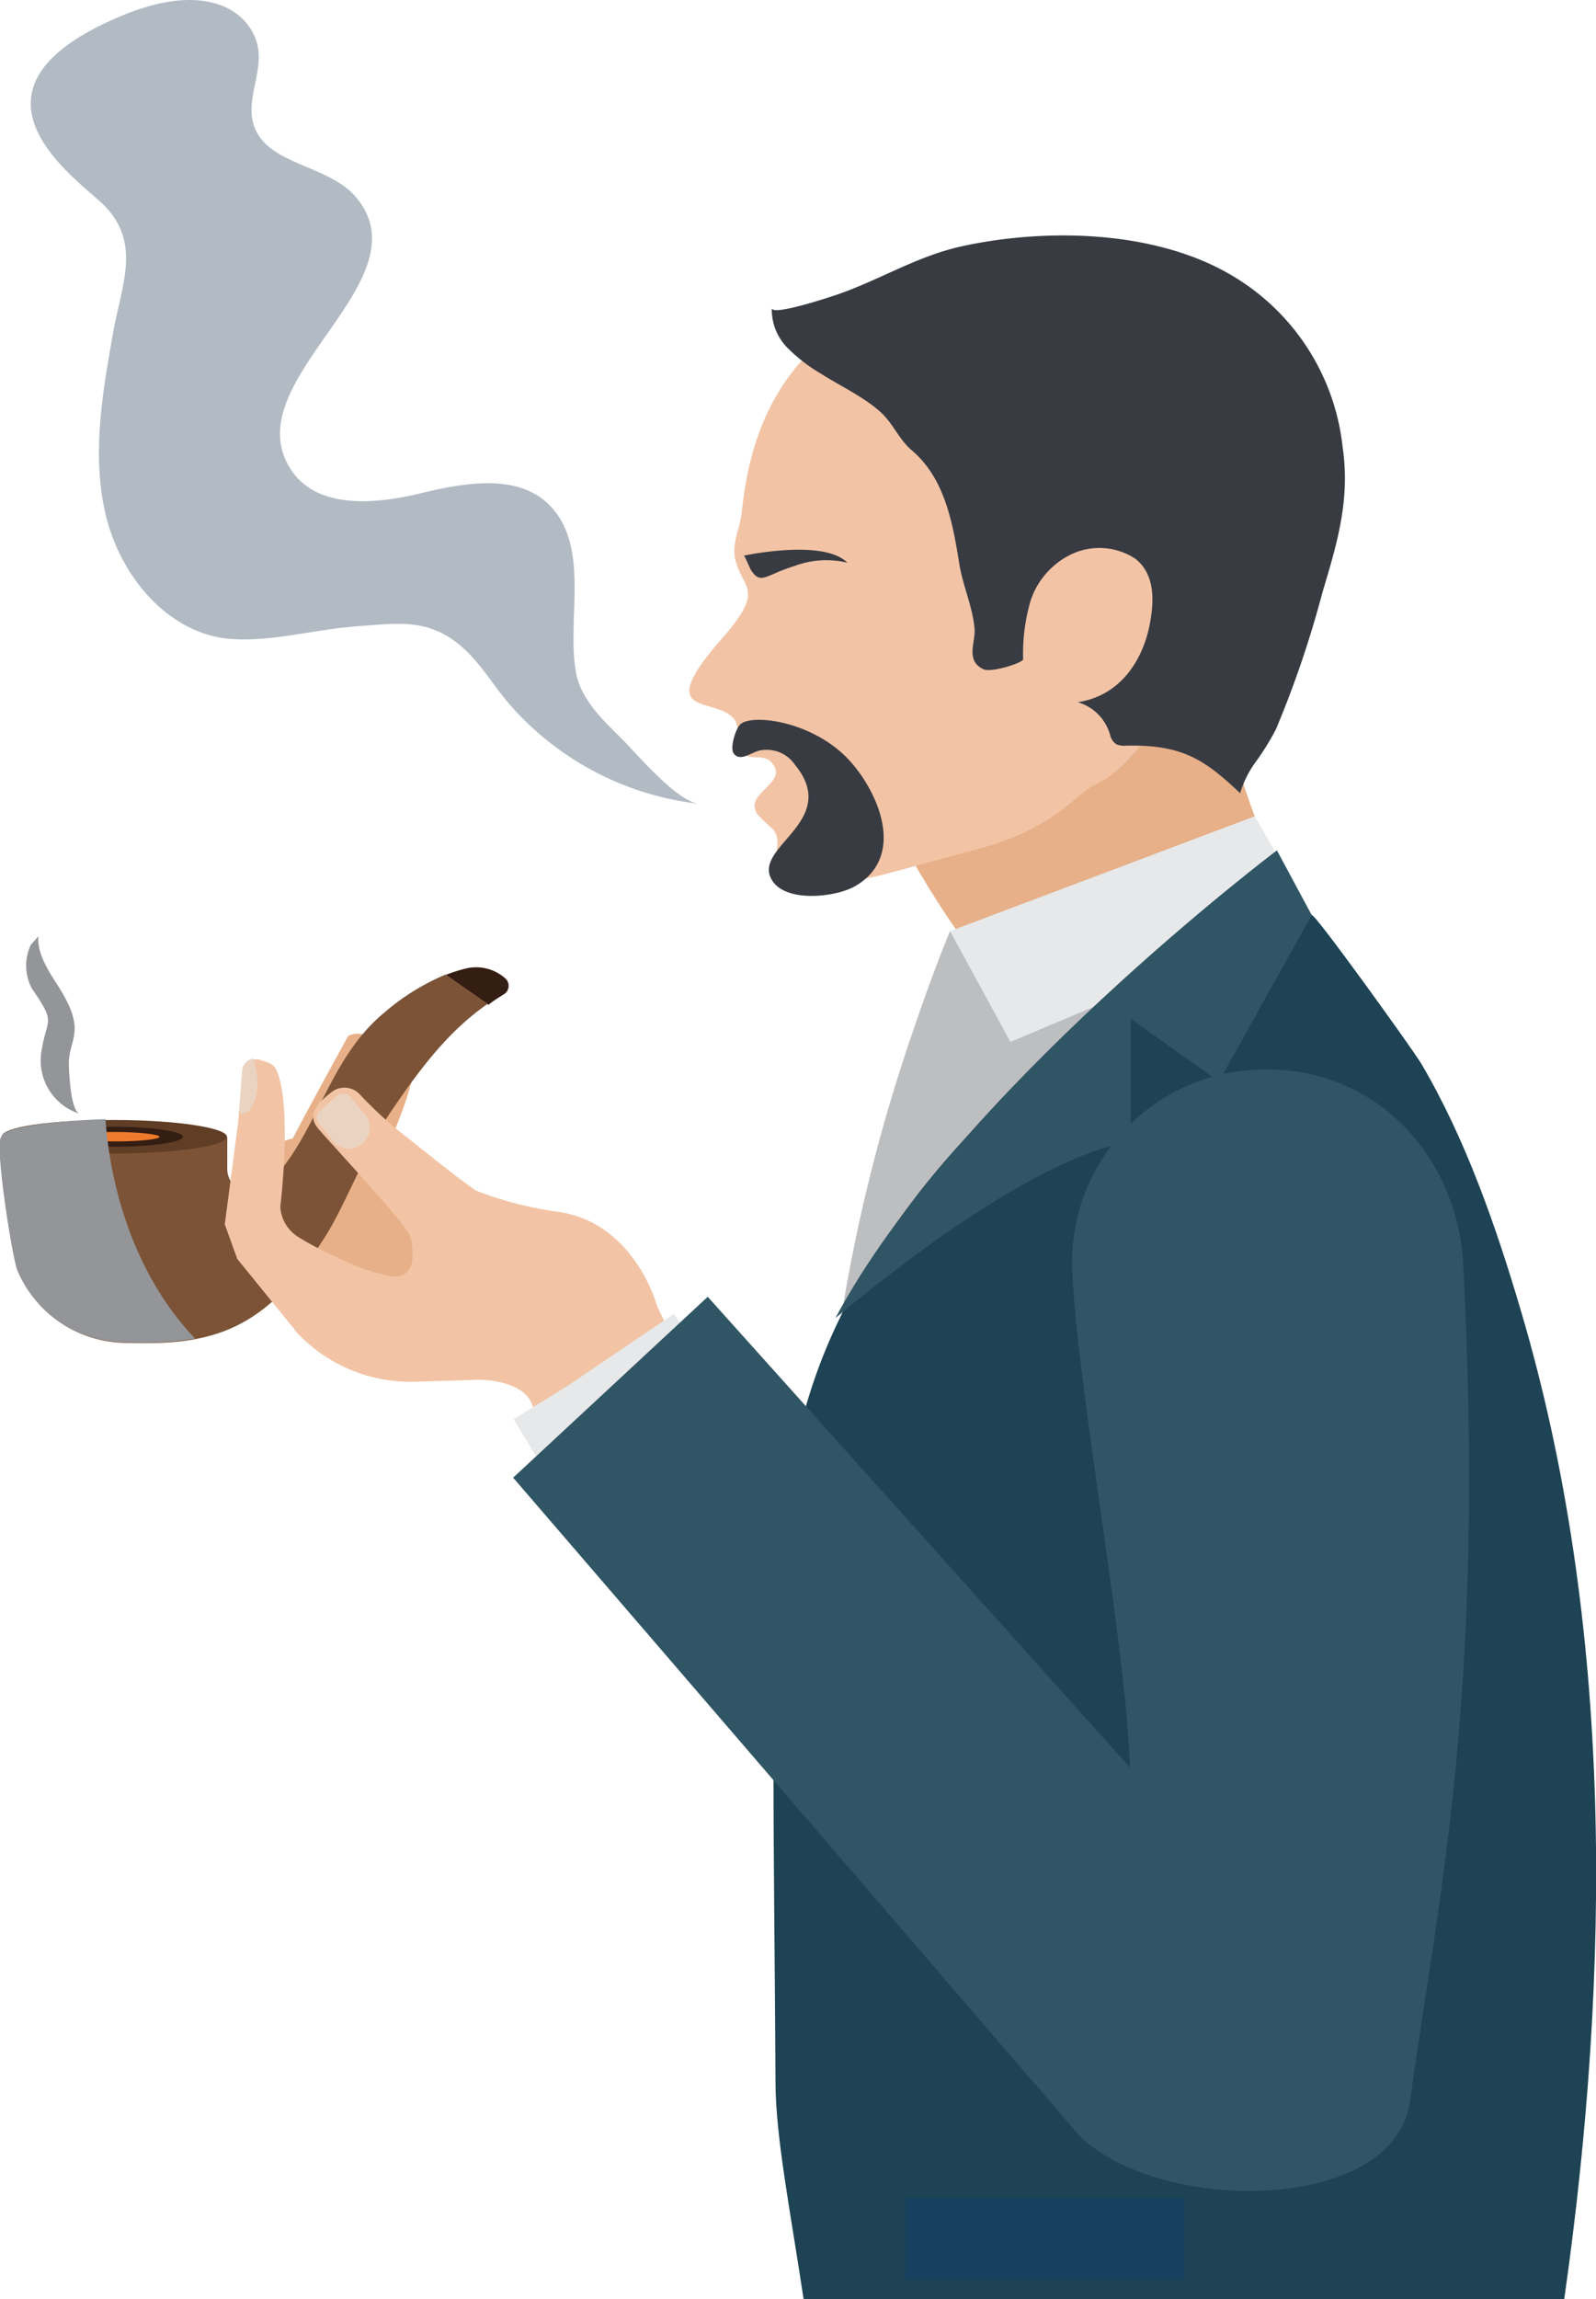 <svg viewBox="0 0 160.11 230.59" xmlns="http://www.w3.org/2000/svg"><path d="m39.49 113.59s2.67-6.09 2-8a3 3 0 0 0 -2.13-1.83 1.11 1.11 0 0 0 -1.34.65l-3.28 8.12-7.33 2.22.65 9.61 11.44 7.64s5.74-6 5.64-6.45-6.69-9.19-6.69-9.19z" fill="#e7b088"/><path d="m34.94 103.88s2.32-1.24 3 2.19-5 13.24-5 13.24-4.9-1.63-5.14-1.86 7.14-13.57 7.14-13.57z" fill="#e7b088"/><path d="m65.93 131a15.75 15.75 0 0 0 -2.9-5.42l-.15-.17-.15-.17-.15-.17-.32-.33-.17-.17-.35-.32c-.06 0-.11-.11-.18-.16l-.31-.26-.25-.19-.38-.28a10.3 10.3 0 0 0 -1.33-.78 9.16 9.16 0 0 0 -1.2-.5l-.32-.11a12 12 0 0 0 -1.69-.38 36 36 0 0 1 -8.34-2.16c-2.67-1.94-5.46-3.71-8.07-5.75a44.93 44.93 0 0 1 -3.58-3.18c-.79-.77-1.63-1.51-2.79-.89-1.88 1-2.24 2.58-1.33 3.64s8.27 9 9 10.38c0 0 0 .11.08.16l.07.16a.08.08 0 0 0 0 0l.06.17c0 .06.05.13.07.2l.06.23v.21a1.55 1.55 0 0 1 .05.23v.22s0 0 0 0c.18 1.43-.2 3-2.08 2.8a21.63 21.63 0 0 1 -5.49-1.93 35.26 35.26 0 0 0 -4.28 7.26 15.63 15.63 0 0 0 12.15 5.23l6.37-.2c1.84 0 4.55.6 5.27 2.3l4.92 11.77 14.78-6.55c-3.12-6.64-7.07-14.89-7.07-14.89z" fill="#f2c4a5"/><path d="m50.47 99.76a1 1 0 0 0 .15-1.7 4.37 4.37 0 0 0 -3.85-.94 15.53 15.53 0 0 0 -2.05.65l4.29 3c.45-.39.99-.71 1.46-1.01z" fill="#341d12"/><path d="m44.69 97.74a23 23 0 0 0 -6.17 3.84c-5.83 4.84-6.75 12.66-11.87 17.38a2.31 2.31 0 0 1 -3.85-1.73v-3.2h-22.58c-.87 0 1.06 12.3 1.58 13.46a11.87 11.87 0 0 0 10.73 7.18c8.73.29 14.1-1.09 20.24-10.89 1.77-2.83 4.35-9.16 6.16-11.87 3-4.45 5.92-8.42 10-11.24z" fill="#7c5336"/><path d="m22.76 114c0 .92-5.08 1.68-11.31 1.68s-11.28-.68-11.28-1.68 5.05-1.68 11.28-1.68 11.31.78 11.31 1.68z" fill="#603d25"/><path d="m18.34 114c0 .56-3.09 1-6.88 1s-6.86-.46-6.86-1 3.07-1 6.86-1 6.88.46 6.88 1z" fill="#341d12"/><path d="m16 114c0 .26-2 .47-4.56.47s-4.54-.21-4.54-.47 2-.48 4.54-.48 4.56.25 4.56.48z" fill="#ef7a2c"/><path d="m.17 114s0 0 0 0c-.83.16 1.07 12.29 1.59 13.44a11.87 11.87 0 0 0 10.73 7.18 32.58 32.58 0 0 0 7.09-.38c-5.49-5.7-8.42-14-9-22-5.79.18-10.41.9-10.41 1.76z" fill="#939598"/><path d="m32 113.28c.91 1.07 8.27 9 9 10.38 0 0 0 .11.08.16l.07.16a.08.08 0 0 0 0 0l.06.17a1.59 1.59 0 0 0 .07.2l.06.23v.21a1.89 1.89 0 0 1 .05.23v.22s0 0 0 0c6.25 4.07 13.71 3.71 20.48.78.36-.16.73-.32 1.09-.5l-.15-.17-.15-.17-.15-.17-.32-.33-.17-.17-.35-.32c-.06 0-.11-.11-.18-.16l-.31-.26-.25-.19-.38-.28a10.3 10.3 0 0 0 -1.33-.78 9.16 9.16 0 0 0 -1.2-.5l-.32-.11a12 12 0 0 0 -1.69-.38 36 36 0 0 1 -8.34-2.16c-2.67-1.94-5.47-4.24-8.07-6.28a43.75 43.75 0 0 1 -3.49-3.32 2.09 2.09 0 0 0 -2.88-.22c-2.09 1.59-2.17 2.67-1.23 3.73z" fill="#f2c4a5"/><path d="m35.11 110 1.46 1.7a2.13 2.13 0 0 1 0 2.8 2.07 2.07 0 0 1 -3.1 0l-1.47-1.85a.9.9 0 0 1 .1-1.27l1.77-1.51a.89.89 0 0 1 1.24.13z" fill="#ead4c1"/><path d="m67.61 131.76-10.76 7.28-5.32 3.28 9.46 15.74 5.47-2.94 12.77-6.87z" fill="#e7e8e9"/><path d="m29.84 124a3.81 3.81 0 0 1 -1.72-3c.41-3.43.92-10.91-.4-13.71a1.46 1.46 0 0 0 -.74-.69 8.57 8.57 0 0 0 -1-.34 1.12 1.12 0 0 0 -.48 0h-.09a1.35 1.35 0 0 0 -1.1 1.22l-.31 3.82-.09 1.12-1.36 10.36 1.25 3.47 5.36 6.6c.16.2.34.37.51.56a35.26 35.26 0 0 1 4.28-7.26 31 31 0 0 1 -4.11-2.15z" fill="#f2c4a5"/><path d="m23.94 111.65a1.82 1.82 0 0 0 1-.18c.08-.11.2-.28.32-.48 1-1.77.4-4 .13-4.83a1.35 1.35 0 0 0 -1.1 1.22l-.29 3.92c-.06.12-.06.24-.06.35z" fill="#ead4c1"/><path d="m90.82 85s6.5 12 11.08 14.79 29.69-4.41 29.69-4.41-9.07-19.43-7.87-22.5-6.34-5.76-6.34-5.76z" fill="#e7b088"/><path d="m117.06 72.13c-2.47 1.91-4 5-6.93 6.42-2.63 1.25-4 4.49-12.44 6.71-10.44 2.74-17.82 5.53-19.69 1.66-.55-1.16.59-2.61-.5-3.8a19.54 19.54 0 0 1 -1.47-1.4c-1.57-2.21 3.1-3.1 1.45-5.16-1-1.31-2.86.24-3.23-1.78a7 7 0 0 0 -.46-2.46c-1.69-2.73-8.7.08-1.35-8.3 4.25-4.87 2.21-4.83 1.38-7.68-.51-1.73.43-3.34.6-5 1.12-11.22 6.29-17.78 15.49-21.59 9.56-4 21.21-2.73 30.44 1.51a23.66 23.66 0 0 1 7.56 5.06 17.68 17.68 0 0 1 3.49 5.78 22.06 22.06 0 0 1 .7 14.3 22.29 22.29 0 0 1 -9.1 12.03c-2 1.27-4.13 2.29-5.94 3.7z" fill="#f2c4a5"/><path d="m125.93 76.47a26 26 0 0 0 2.07-3.33 104.48 104.48 0 0 0 4.69-13.81c1.48-4.93 2.77-9.26 2-14.51a22.82 22.82 0 0 0 -10.69-16.94c-7.7-4.8-18.85-5.05-27.43-3.2-4.59 1-8.19 3.34-12.55 4.85-.54.19-6.67 2.24-6.59 1.35a5.41 5.41 0 0 0 1.5 3.93 16.27 16.27 0 0 0 3.4 2.65c1.92 1.23 4.34 2.35 6 3.86 1.23 1.09 1.85 2.76 3.15 3.85 3.31 2.81 4.1 7.29 4.76 11.4.35 2.18 1.37 4.37 1.53 6.54.09 1.35-.93 3.13.87 4 .8.39 4-.64 4-1a19 19 0 0 1 .73-5.81 7.91 7.91 0 0 1 4-4.66 6.56 6.56 0 0 1 6.55.41c2 1.61 1.86 4.31 1.41 6.62-.65 3.33-2.78 7.07-7.2 7.75a4.76 4.76 0 0 1 3.24 3.3 1.53 1.53 0 0 0 .62.92 2.09 2.09 0 0 0 1 .14c5.62-.12 7.87 1.4 11.42 4.77a10.22 10.22 0 0 1 1.52-3.08z" fill="#393b42"/><path d="m95.31 93.38c-1 2.38-2.36 6-3.85 10.41a170.91 170.91 0 0 0 -7.76 33 152.4 152.4 0 0 0 -1.15 16.87c14.46-16 27.55-24.69 34.77-32.74 9.38-10.45 15.67-19.1 16.3-22s-.1-5.85-3.58-8.63c-8.73-7-27.86 5.55-27.86 5.55z" fill="#bdbec0"/><path d="m125.88 81.86-30.57 11.52 6.05 11.11 30.23-12.72z" fill="#e7e8e9"/><path d="m80.62 230.59h76.3c4.7-33 5-67.64-4.37-99.23-2.47-8.37-5.54-17.2-10-24.74-1-1.62-10.62-15-10.95-14.85l-15.91 6.69c-8.26 5.4-20.06 14.54-28.5 28.37-11.12 18.24-9.64 33.54-9.39 82.11.02 5.41 1.51 12.93 2.82 21.65z" fill="#1d4354"/><path d="m128.1 85.28s-32.24 24.29-44.29 46.9c21.15-17.58 29.64-17.62 29.64-17.62v-12.38l8.83 6.28 9.31-16.69z" fill="#305565"/><path d="m90.82 220.43h28.02v8.19h-28.02z" fill="#17405e"/><path d="m146.8 126.88c-.55-10.69-8.49-19.62-19.62-19.62a19.34 19.34 0 0 0 -19.63 19.62c.31 11.24 5.45 38.15 5.8 50.36l-42.35-47.19-19.52 18.14s56.71 65.88 56.82 66c8 7.89 31.58 7.87 33.15-3.47 2.92-21.13 7.55-40.43 5.35-83.84z" fill="#305565"/><path d="m23.19 64.08c-6.21-.45-11-6.14-12.52-12.19s-.41-12.4.68-18.53c.84-4.75 2.8-8.85-.77-12.63-2.38-2.52-16.52-11.58 1.61-19.14 9.06-3.78 13.16-.05 13.7 3.24.41 2.54-1.2 5.17-.46 7.63 1.25 4.1 7.4 4 10.21 7.23 7.41 8.55-12.47 18.58-6.37 27.53 2.61 3.82 8.3 3.36 12.79 2.28s9.94-2.1 13.14 1.24c4.06 4.24 1.59 11.55 2.6 16.77.53 2.75 2.76 4.76 4.67 6.68 1.54 1.55 5.43 6.18 7.67 6.42a29.64 29.64 0 0 1 -18.79-9.71c-2.17-2.42-3.49-5.21-6.31-7-3-1.87-5.9-1.31-9.25-1.09-4.1.29-8.5 1.57-12.6 1.27z" fill="#b2bbc4"/><path d="m5.79 98.82c-1-1.55-2.08-3.22-1.95-5 0 .17-.67.79-.78 1a4.89 4.89 0 0 0 .12 4.28c2.58 3.78 1.47 2.8.94 6.6a5.6 5.6 0 0 0 3.88 6c-.9-.26-1.06-4-1.09-4.74-.13-2.84 1.97-3.33-1.12-8.14z" fill="#939598"/><g fill="#393b42"><path d="m74.63 55.72c.06 0 .62 1.3.68 1.4 1 1.61 1.48.53 4.4-.36a9.05 9.05 0 0 1 5.29-.33c-2.38-2.43-10.35-.71-10.37-.71z"/><path d="m79.76 76.71c4.43 5.43-3.6 8-2.53 11.11 1 2.82 6.51 2.22 8.54 1.06 5-2.87 2.58-9.06-.43-12.48-3.55-4-9.64-4.83-11-3.82-.52.38-1.12 2.38-.76 2.94.59.92 1.69 0 2.57-.24a3.44 3.44 0 0 1 3.61 1.43z"/></g></svg>